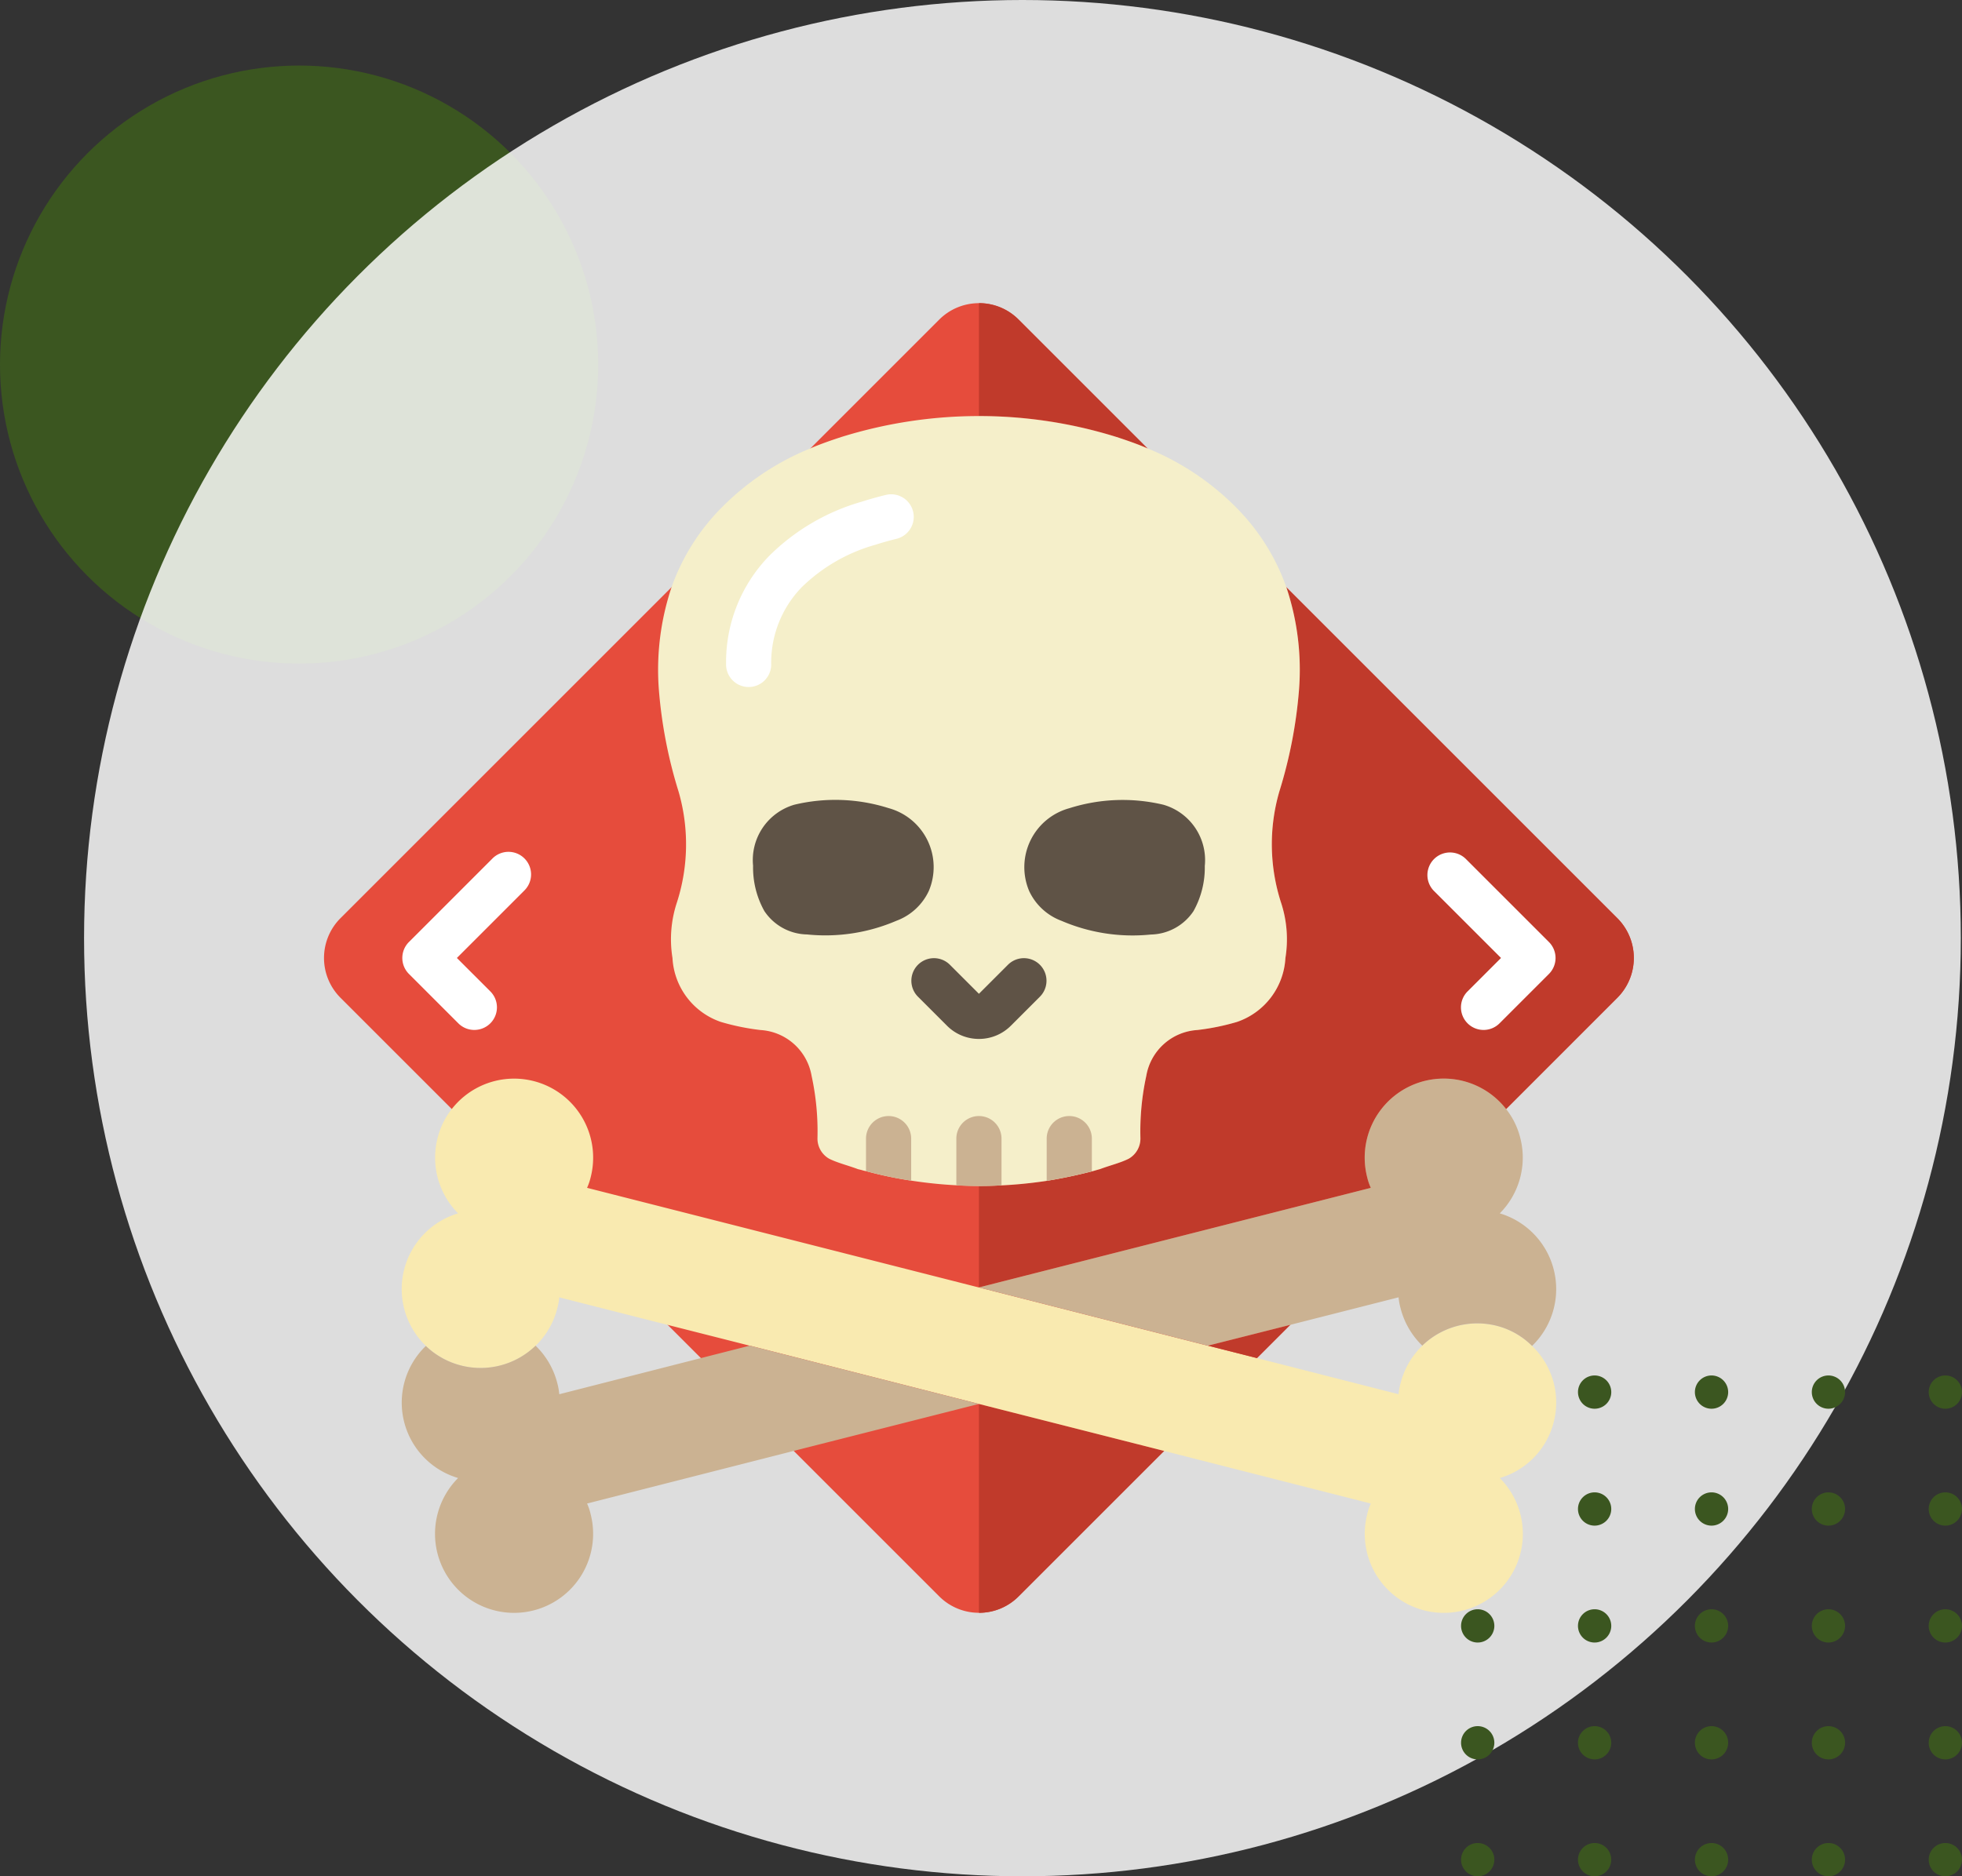 <svg xmlns="http://www.w3.org/2000/svg" width="224.049" height="214.314" viewBox="0 0 224.049 214.314">
  <rect x="0" y="0" width="224.049" height="214.314" fill="#333333" stroke="none"/>
  <g id="Grupo_1070365" data-name="Grupo 1070365" transform="translate(-268.257 -1429.801)">
    <g id="Grupo_1070263" data-name="Grupo 1070263" transform="translate(268.257 1429.801)">
      <circle id="Elipse_5783" data-name="Elipse 5783" cx="34.159" cy="34.159" r="34.159" transform="translate(0 7.487)" fill="#3b5620"/>
      <circle id="Elipse_5780" data-name="Elipse 5780" cx="107.157" cy="107.157" r="107.157" transform="translate(9.599)" fill="#fff" opacity="0.83"/>
      <g id="Grupo_1070246" data-name="Grupo 1070246" transform="translate(166.835 157.1)">
        <path id="Trazado_265723" data-name="Trazado 265723" d="M1090.628,102.5a1.9,1.9,0,1,1-1.905-1.9,1.906,1.906,0,0,1,1.905,1.9" transform="translate(-1086.817 -100.592)" fill="#3b5620"/>
        <path id="Trazado_265724" data-name="Trazado 265724" d="M1113.354,102.5a1.9,1.9,0,1,1-1.905-1.9,1.906,1.906,0,0,1,1.905,1.9" transform="translate(-1096.192 -100.592)" fill="#3b5620"/>
        <path id="Trazado_265725" data-name="Trazado 265725" d="M1136.08,102.5a1.9,1.9,0,1,1-1.905-1.9,1.906,1.906,0,0,1,1.905,1.9" transform="translate(-1105.568 -100.592)" fill="#3b5620"/>
        <path id="Trazado_265726" data-name="Trazado 265726" d="M1158.806,102.5a1.9,1.9,0,1,1-1.905-1.9,1.906,1.906,0,0,1,1.905,1.9" transform="translate(-1114.943 -100.592)" fill="#3b5620"/>
        <path id="Trazado_265727" data-name="Trazado 265727" d="M1181.532,102.5a1.9,1.9,0,1,1-1.905-1.9,1.906,1.906,0,0,1,1.905,1.9" transform="translate(-1124.318 -100.592)" fill="#3b5620"/>
        <path id="Trazado_265728" data-name="Trazado 265728" d="M1088.722,127.128a1.9,1.9,0,1,1,1.905-1.905,1.905,1.905,0,0,1-1.905,1.905" transform="translate(-1086.817 -109.967)" fill="#3b5620"/>
        <path id="Trazado_265729" data-name="Trazado 265729" d="M1088.722,149.854a1.9,1.9,0,1,1,1.905-1.905,1.905,1.905,0,0,1-1.905,1.905" transform="translate(-1086.817 -119.341)" fill="#3b5620"/>
        <path id="Trazado_265730" data-name="Trazado 265730" d="M1088.722,172.58a1.9,1.9,0,1,1,1.905-1.905,1.905,1.905,0,0,1-1.905,1.905" transform="translate(-1086.817 -128.717)" fill="#3b5620"/>
        <path id="Trazado_265731" data-name="Trazado 265731" d="M1088.722,195.306a1.9,1.9,0,1,1,1.905-1.9,1.9,1.9,0,0,1-1.905,1.9" transform="translate(-1086.817 -138.092)" fill="#3b5620"/>
        <path id="Trazado_265732" data-name="Trazado 265732" d="M1111.448,127.128a1.9,1.9,0,1,1,1.905-1.905,1.905,1.905,0,0,1-1.905,1.905" transform="translate(-1096.192 -109.967)" fill="#3b5620"/>
        <path id="Trazado_265733" data-name="Trazado 265733" d="M1111.448,149.854a1.9,1.9,0,1,1,1.905-1.905,1.905,1.905,0,0,1-1.905,1.905" transform="translate(-1096.192 -119.341)" fill="#3b5620"/>
        <path id="Trazado_265734" data-name="Trazado 265734" d="M1111.448,172.58a1.9,1.9,0,1,1,1.905-1.905,1.905,1.905,0,0,1-1.905,1.905" transform="translate(-1096.192 -128.717)" fill="#3b5620"/>
        <path id="Trazado_265735" data-name="Trazado 265735" d="M1111.448,195.306a1.9,1.9,0,1,1,1.905-1.9,1.9,1.9,0,0,1-1.905,1.9" transform="translate(-1096.192 -138.092)" fill="#3b5620"/>
        <path id="Trazado_265736" data-name="Trazado 265736" d="M1134.174,127.128a1.9,1.9,0,1,1,1.905-1.905,1.905,1.905,0,0,1-1.905,1.905" transform="translate(-1105.567 -109.967)" fill="#3b5620"/>
        <path id="Trazado_265737" data-name="Trazado 265737" d="M1134.174,149.854a1.9,1.9,0,1,1,1.905-1.905,1.905,1.905,0,0,1-1.905,1.905" transform="translate(-1105.567 -119.341)" fill="#3b5620"/>
        <path id="Trazado_265738" data-name="Trazado 265738" d="M1134.174,172.58a1.9,1.9,0,1,1,1.905-1.905,1.905,1.905,0,0,1-1.905,1.905" transform="translate(-1105.567 -128.717)" fill="#3b5620"/>
        <path id="Trazado_265739" data-name="Trazado 265739" d="M1134.174,195.306a1.9,1.9,0,1,1,1.905-1.9,1.9,1.9,0,0,1-1.905,1.9" transform="translate(-1105.567 -138.092)" fill="#3b5620"/>
        <path id="Trazado_265740" data-name="Trazado 265740" d="M1156.9,127.128a1.9,1.9,0,1,1,1.905-1.905,1.905,1.905,0,0,1-1.905,1.905" transform="translate(-1114.942 -109.967)" fill="#3b5620"/>
        <path id="Trazado_265741" data-name="Trazado 265741" d="M1156.9,149.854a1.9,1.9,0,1,1,1.905-1.905,1.905,1.905,0,0,1-1.905,1.905" transform="translate(-1114.942 -119.341)" fill="#3b5620"/>
        <path id="Trazado_265742" data-name="Trazado 265742" d="M1156.9,172.58a1.9,1.9,0,1,1,1.905-1.905,1.905,1.905,0,0,1-1.905,1.905" transform="translate(-1114.942 -128.717)" fill="#3b5620"/>
        <path id="Trazado_265743" data-name="Trazado 265743" d="M1156.9,195.306a1.9,1.9,0,1,1,1.905-1.9,1.9,1.9,0,0,1-1.905,1.9" transform="translate(-1114.942 -138.092)" fill="#3b5620"/>
        <path id="Trazado_265744" data-name="Trazado 265744" d="M1179.626,127.128a1.9,1.9,0,1,1,1.905-1.905,1.905,1.905,0,0,1-1.905,1.905" transform="translate(-1124.318 -109.967)" fill="#3b5620"/>
        <path id="Trazado_265745" data-name="Trazado 265745" d="M1179.626,149.854a1.9,1.9,0,1,1,1.905-1.905,1.905,1.905,0,0,1-1.905,1.905" transform="translate(-1124.318 -119.341)" fill="#3b5620"/>
        <path id="Trazado_265746" data-name="Trazado 265746" d="M1179.626,172.58a1.9,1.9,0,1,1,1.905-1.905,1.905,1.905,0,0,1-1.905,1.905" transform="translate(-1124.318 -128.717)" fill="#3b5620"/>
        <path id="Trazado_265747" data-name="Trazado 265747" d="M1179.626,195.306a1.9,1.9,0,1,1,1.905-1.9,1.9,1.9,0,0,1-1.905,1.9" transform="translate(-1124.318 -138.092)" fill="#3b5620"/>
      </g>
    </g>
    <g id="_052---Death-Zone" data-name="052---Death-Zone" transform="translate(305.257 1464.428)">
      <path id="Shape" d="M39.689,32.445,1.879,70.255a6.43,6.43,0,0,0,0,9.079L14.594,92.049,39.25,116.706l3.791,3.791,10.6,10.6,16.61,16.61a6.414,6.414,0,0,0,9.079,0L95.94,131.1l10.6-10.6,3.791-3.791,24.657-24.657L147.7,79.334a6.43,6.43,0,0,0,0-9.079l-37.81-37.81L94.031,16.584l-14.7-14.7a6.414,6.414,0,0,0-9.079,0l-14.7,14.7Z" transform="translate(-0.003 0)" fill="#e64c3c"/>
      <g id="Grupo_1068214" data-name="Grupo 1068214" transform="translate(74.788)">
        <path id="Shape-2" data-name="Shape" d="M101.912,59.469,89.2,72.184a9.027,9.027,0,0,0-15.862,7.789,6.706,6.706,0,0,0,.413,1.212L29,92.559V80.979a50.261,50.261,0,0,0,13.824-1.934c1.161-.438,2.3-.7,3.276-1.186a2.646,2.646,0,0,0,1.341-2.373,29.8,29.8,0,0,1,.671-7.093,6.311,6.311,0,0,1,5.829-5.236,26.731,26.731,0,0,0,4.539-.929A8.184,8.184,0,0,0,64,54.929a13.383,13.383,0,0,0-.464-6.216A21.634,21.634,0,0,1,63.3,35.921a53.249,53.249,0,0,0,2.244-11.555A29.688,29.688,0,0,0,64.1,12.58l37.81,37.81a6.43,6.43,0,0,1,0,9.079Z" transform="translate(-29 19.866)" fill="#c03a2b"/>
        <path id="Shape-3" data-name="Shape" d="M48.24,16.584c-1.135-.49-2.321-.9-3.508-1.29A51.2,51.2,0,0,0,29,12.9V0a6.322,6.322,0,0,1,4.539,1.883Z" transform="translate(-29 0)" fill="#c03a2b"/>
        <path id="Shape-4" data-name="Shape" d="M50.149,54.115l-16.61,16.61A6.322,6.322,0,0,1,29,72.607V48.75Z" transform="translate(-29 76.983)" fill="#c03a2b"/>
      </g>
      <path id="Shape-5" data-name="Shape" d="M85.736,47.891a21.634,21.634,0,0,0,.232,12.793,13.383,13.383,0,0,1,.464,6.216,8.184,8.184,0,0,1-5.519,7.3,26.734,26.734,0,0,1-4.539.928,6.311,6.311,0,0,0-5.829,5.236,29.8,29.8,0,0,0-.671,7.093,2.646,2.646,0,0,1-1.341,2.373c-.98.49-2.115.748-3.276,1.186-.309.077-.619.181-.928.258-1.7.438-3.43.8-5.158,1.083A51.061,51.061,0,0,1,43.7,92.33a44.726,44.726,0,0,1-5.158-1.083,3.772,3.772,0,0,1-.516-.129l-.413-.1c-1.161-.438-2.3-.7-3.276-1.186a2.646,2.646,0,0,1-1.341-2.373,29.8,29.8,0,0,0-.671-7.093,6.311,6.311,0,0,0-5.829-5.236,26.733,26.733,0,0,1-4.539-.928,8.184,8.184,0,0,1-5.519-7.3,13.383,13.383,0,0,1,.464-6.216,21.634,21.634,0,0,0,.232-12.793,53.249,53.249,0,0,1-2.244-11.555A29.688,29.688,0,0,1,16.332,24.55a24.455,24.455,0,0,1,5.6-8.975A30.364,30.364,0,0,1,32.193,8.688c1.135-.49,2.321-.9,3.508-1.29a52.8,52.8,0,0,1,31.465,0c1.186.387,2.373.8,3.508,1.29a30.364,30.364,0,0,1,10.265,6.886,24.455,24.455,0,0,1,5.6,8.975A29.689,29.689,0,0,1,87.98,36.337a53.25,53.25,0,0,1-2.244,11.555Z" transform="translate(23.355 7.896)" fill="#f5efca"/>
      <path id="Shape-6" data-name="Shape" d="M19.021,29.539a10.182,10.182,0,0,0,1.29,5.158,5.989,5.989,0,0,0,4.872,2.669A20.556,20.556,0,0,0,35.4,35.8a6.613,6.613,0,0,0,3.688-3.4,6.982,6.982,0,0,0-4.6-9.465,20.117,20.117,0,0,0-10.755-.387,6.582,6.582,0,0,0-4.71,6.987Z" transform="translate(29.976 34.741)" fill="#5f5346"/>
      <path id="Shape-7" data-name="Shape" d="M46.92,22.554a20.117,20.117,0,0,0-10.755.387,6.982,6.982,0,0,0-4.6,9.465,6.613,6.613,0,0,0,3.688,3.4,20.556,20.556,0,0,0,10.216,1.566A5.989,5.989,0,0,0,50.329,34.7a10.182,10.182,0,0,0,1.29-5.158,6.582,6.582,0,0,0-4.7-6.987Z" transform="translate(48.961 34.744)" fill="#5f5346"/>
      <path id="Shape-8" data-name="Shape" d="M33.718,38.227a5.14,5.14,0,0,1-3.647-1.509l-3.335-3.335a2.579,2.579,0,0,1,3.647-3.647l3.335,3.335,3.335-3.335A2.579,2.579,0,0,1,40.7,33.383l-3.335,3.335a5.14,5.14,0,0,1-3.647,1.509Z" transform="translate(41.07 45.815)" fill="#5f5346"/>
      <path id="Shape-9" data-name="Shape" d="M29.158,38.579v4.8A44.723,44.723,0,0,1,24,42.293V38.579a2.579,2.579,0,1,1,5.158,0Z" transform="translate(37.893 56.849)" fill="#cbb292"/>
      <path id="Shape-10" data-name="Shape" d="M33.158,38.579v5.339a43.025,43.025,0,0,1-5.158,0V38.579a2.579,2.579,0,0,1,5.158,0Z" transform="translate(44.209 56.849)" fill="#cbb292"/>
      <path id="Shape-11" data-name="Shape" d="M37.158,38.579v3.74c-1.7.438-3.43.8-5.158,1.083V38.579a2.579,2.579,0,0,1,5.158,0Z" transform="translate(50.526 56.849)" fill="#cbb292"/>
      <path id="Shape-12" data-name="Shape" d="M135,73.563a8.934,8.934,0,0,1-6.164,6.4,9.027,9.027,0,1,1-15.14,4.152,6.343,6.343,0,0,1,.413-1.238l-23.6-6.009L69.359,71.5,43.207,64.846h-.026l-9.362-2.373-12.38-3.147a7.245,7.245,0,0,1-.232,1.264A9.02,9.02,0,1,1,9.884,49.732a9.027,9.027,0,0,1-2.347-8.589,8.723,8.723,0,0,1,1.625-3.327,9.027,9.027,0,0,1,15.862,7.789,6.706,6.706,0,0,1-.413,1.212L69.333,58.192h.026l26.127,6.654h.026l5.6,1.419,16.171,4.127a7.529,7.529,0,0,1,.232-1.29,9.048,9.048,0,0,1,10.961-6.525,8.769,8.769,0,0,1,4.049,2.3A8.947,8.947,0,0,1,135,73.563Z" transform="translate(5.429 54.233)" fill="#f9eab0"/>
      <path id="Shape-13" data-name="Shape" d="M48.528,45.25l-3.791,3.791-5.6-1.419Z" transform="translate(61.801 71.456)" fill="#c03a2b"/>
      <path id="Shape-14" data-name="Shape" d="M92.163,64.872a8.769,8.769,0,0,0-4.049-2.3,9.027,9.027,0,0,0-8.485,2.27,9.05,9.05,0,0,1-2.476-4.256,7.245,7.245,0,0,1-.232-1.264l-12.38,3.147-9.388,2.373h-.026L29,58.192,73.748,46.818a6.705,6.705,0,0,1-.413-1.212A9.027,9.027,0,0,1,89.2,37.816a8.723,8.723,0,0,1,1.625,3.327,9.027,9.027,0,0,1-2.347,8.589,9.027,9.027,0,0,1,3.688,15.14Z" transform="translate(45.788 54.233)" fill="#cbb292"/>
      <path id="Shape-15" data-name="Shape" d="M48.21,58.189,24.611,64.2a6.342,6.342,0,0,1,.413,1.238,9.027,9.027,0,1,1-15.14-4.152A8.983,8.983,0,0,1,6.2,46.2,9.027,9.027,0,0,0,18.73,46.17a9.05,9.05,0,0,1,2.476,4.256,7.529,7.529,0,0,1,.232,1.29L37.61,47.589l5.571-1.419h.026l26.152,6.654Z" transform="translate(5.429 72.909)" fill="#cbb292"/>
      <path id="Shape-16" data-name="Shape" d="M20.385,30.478h-.07a2.579,2.579,0,0,1-2.51-2.646,17.394,17.394,0,0,1,4.939-12.346A24.541,24.541,0,0,1,33.283,9.314c.91-.289,1.829-.552,2.755-.774a2.579,2.579,0,1,1,1.235,5.009q-1.22.3-2.422.683a19.6,19.6,0,0,0-8.4,4.841,12.38,12.38,0,0,0-3.492,8.9,2.579,2.579,0,0,1-2.577,2.507Z" transform="translate(28.109 13.367)" fill="#fff"/>
      <path id="Shape-17" data-name="Shape" d="M11.689,44.621a2.579,2.579,0,0,1-1.823-.756L4.225,38.224a2.579,2.579,0,0,1,0-3.647l9.509-9.509a2.58,2.58,0,1,1,3.647,3.649L9.7,36.4l3.817,3.815a2.579,2.579,0,0,1-1.823,4.405Z" transform="translate(5.473 38.394)" fill="#fff"/>
      <path id="Shape-18" data-name="Shape" d="M55.291,44.621a2.579,2.579,0,0,1-1.823-4.405L57.285,36.4,49.6,28.718a2.58,2.58,0,0,1,3.647-3.649l9.509,9.509a2.579,2.579,0,0,1,0,3.647l-5.641,5.641a2.579,2.579,0,0,1-1.823.756Z" transform="translate(77.123 38.394)" fill="#fff"/>
    </g>
  </g>
</svg>
